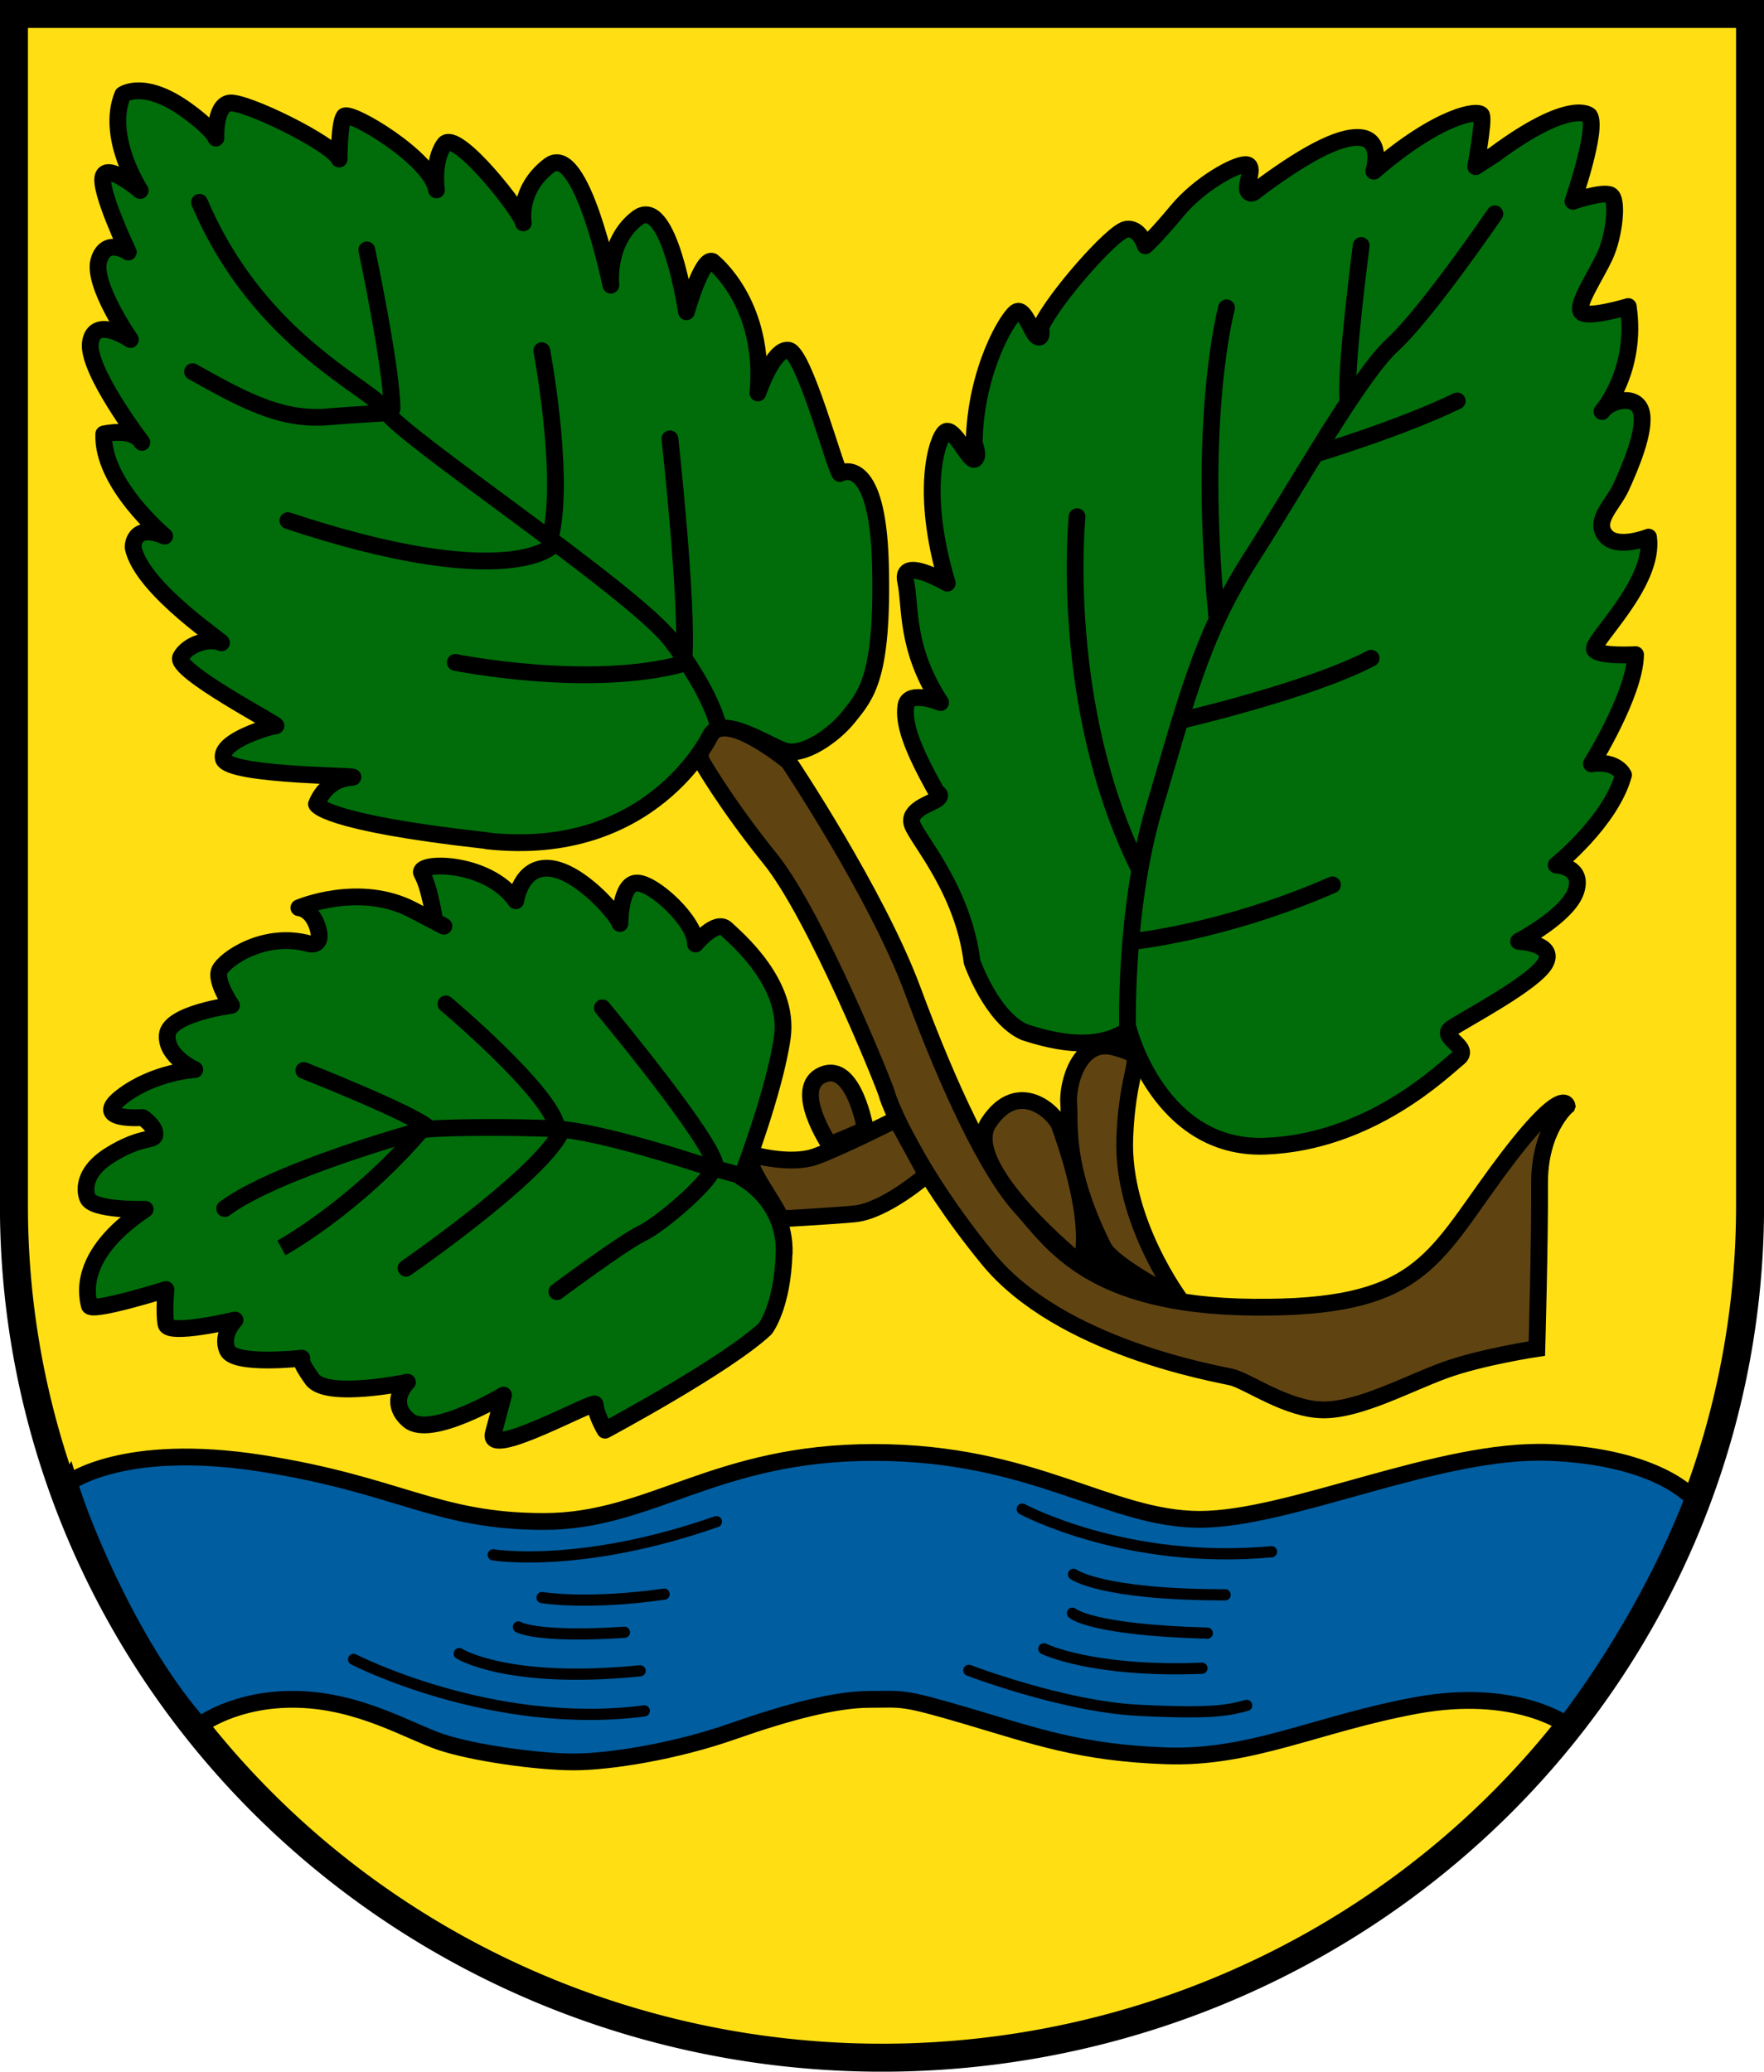 <?xml version="1.0" encoding="UTF-8" standalone="no"?>
<!DOCTYPE svg PUBLIC "-//W3C//DTD SVG 1.1//EN" "http://www.w3.org/Graphics/SVG/1.1/DTD/svg11.dtd">
<svg
   xmlns:svg="http://www.w3.org/2000/svg"
   xmlns="http://www.w3.org/2000/svg"
   version="1.1"
   width="315"
   height="370"
   viewBox="0 0 315 370">
  <defs
     id="defs46" />
  <path
     id="path4"
     style="fill:#ffdf14;stroke-width:5;stroke:#000"
     d="m2.49 2.49 0 212.93a155.01 152.09 0 0 0 310.02 0l0-212.93z" />
  <path
     id="path6"
     style="fill:#005da0;stroke-width:3;stroke:#000"
     d="m12.33 264.81c0 0 9.63-7.32 34.29-3.47 24.66 3.85 31.21 10.4 50.48 10.4 19.27 0 30.44-12.33 58.96-12.33 28.51 0 42 11.95 58.18 11.95 16.18 0 42.77-12.72 62.42-11.95 19.65 0.77 25.7 8.24 25.7 8.24-5.05 13.22-13.41 28.05-22.76 40.32 0 0-9.04-6.63-26.75-3.37-17.71 3.27-29.43 9.54-44.68 8.99-15.26-0.54-23.43-3.54-35.42-7.08-11.99-3.54-11.44-3-17.44-3-5.99 0-14.44 2.18-24.52 5.72-10.08 3.54-21.8 5.45-28.34 5.45-6.54 0-17.98-1.63-23.7-3.54-5.72-1.91-14.44-7.36-25.61-7.63-11.17-0.27-17.47 4.64-17.47 4.64-11.47-12.85-20.62-34.41-23.33-43.36z" />
  <path
     id="path8"
     style="fill:none;stroke-linecap:round;stroke-linejoin:round;stroke-width:2;stroke:#000"
     d="m182.55 269.53c0 0 18.5 10.02 44.51 7.61" />
  <path
     id="path10"
     style="fill:none;stroke-linecap:round;stroke-width:2;stroke:#000"
     d="m191.7 281.18c0 0 4.82 3.66 27.07 3.66" />
  <path
     id="path12"
     style="fill:none;stroke-linecap:round;stroke-linejoin:round;stroke-width:2;stroke:#000"
     d="m191.51 288.12c0 0 3.08 2.99 24.08 3.56" />
  <path
     id="path14"
     style="fill:none;stroke-linecap:round;stroke-width:2;stroke:#000"
     d="m186.4 294.48c0 0 8.57 4.24 28.23 3.47M173.01 298.33 173.01 298.33 173.01 298.33 173.01 298.33c0 0 16.86 6.45 30.25 7.13 13.39 0.67 16.09 0 19.36-0.87M88.08 277.7c0 0 15.53 2.59 39.85-5.93M96.79 285.33c0 0 7.9 1.36 21.8-0.61M92.57 290.58c0 0 3 1.98 18.94 0.95M82.01 295.34c0 0 8.58 5.45 32.29 3.07M63.14 296.37c0 0 24.66 12.74 51.91 9.2" />
  <path
     id="path16"
     style="fill:#5f4412;stroke-width:3;stroke:#000"
     d="m279.82 197.53c0 0-4.97 4.16-4.9 13.96 0.07 9.81-0.48 29.36-0.48 29.36 0 0-9.95 1.5-16.48 3.88-6.54 2.38-15.12 7.08-21.59 7.08-6.47 0-13.56-5.18-16.48-5.86-2.93-0.68-30.58-5.38-43.46-21.12-12.87-15.74-17.67-27.85-18.05-29.4-0.39-1.54-12.72-31.98-20.81-42-8.09-10.02-12.33-17.53-12.33-17.53 0 0-1.26-3.3 2.35-5.55 3.61-2.25 13.21 5.65 13.21 5.65 0 0 15.74 23.5 22.2 40.93 6.45 17.44 13.49 32.27 19.17 38.53 5.68 6.26 12.24 17.74 41.67 18.01 29.43 0.27 31.88-8.31 43.59-24.25 11.72-15.94 12.4-11.72 12.4-11.72zM193.05 225.79 193.05 225.79 193.05 225.79 193.05 225.79c0 0-21.77-17.44-16.47-25.34 5.3-7.9 11.78-1.7 12.62 0.58 0.83 2.27 6.2 17.05 3.85 24.76zM210.77 232.18c0 0-10.5-14-9.92-28.93 0.58-14.93 4.72-14.35-1.73-16.18-6.45-1.83-8.57 6.65-8.28 10.11 0.29 3.47-0.97 11.16 6.17 25.53 1.73 3.48 13.78 9.47 13.78 9.47z" />
  <path
     id="path18"
     fill="#000"
     d="m193.72 225.11 8.75 4.39-7.25-7.97z" />
  <path
     id="path20"
     style="fill:#5f4412;stroke-width:3;stroke:#000"
     d="m165.47 209.82c0 0-7.44 6.51-12.96 6.99-5.52 0.48-13.04 0.87-13.04 0.87-1.49-3.47-6.49-9.49-5.44-11.56 0 0 7.04 2.11 11.67 0.41 4.63-1.7 14.35-6.61 14.35-6.61zM148.15 204.48 148.15 204.48 148.15 204.48 148.15 204.48c0 0-6.81-10.15-1.23-12.53 5.59-2.38 7.63 9.81 7.63 9.81z" />
  <path
     id="path22"
     style="fill:#006d0a;stroke-linejoin:round;stroke-width:3;stroke:#000"
     d="m140.01 223.81c-0.27 9.55-3.36 13.5-3.36 13.5-6.95 6.54-28.61 18.12-28.61 18.12 0 0-1.57-2.6-1.77-4.63-0.09-0.88-19.44 9.95-18.19 5.25l1.84-6.88c0 0-13.08 7.83-16.96 4.5-3.88-3.34-0.2-6.81-0.2-6.81 0 0-14.44 3.07-17.03-0.54-2.59-3.61-1.84-3.75-1.84-3.75 0 0-12.06 1.36-13.28-1.43-1.23-2.79 1.36-5.38 1.36-5.38 0 0-11.92 2.86-12.33 0.75-0.41-2.11 0-6.2 0-6.2 0 0-13.42 4.22-13.69 2.86-0.27-1.36-2.55-8.81 9.97-17.19 0 0-9.63 0.29-10.31-2.12 0 0-1.77-3.96 4.06-7.58 5.83-3.62 8-2.3 8-3.76 0-1.46-2.2-2.92-2.2-2.92 0 0-9.47 0.68-3.69-3.75 5.78-4.43 13-4.82 13-4.82 0 0-5.2-2.31-4.91-6.17 0.29-3.85 11.46-5.3 11.46-5.3 0 0-2.99-4.33-2.12-6.26 0.87-1.93 8-7.03 16.09-4.72 0 0 2.5 0.58 1.44-2.89-1.06-3.47-3.37-3.56-3.37-3.56 0 0 10.79-4.62 20.33 0.39 9.54 5.01 3.95 2.02 3.95 2.02 0 0-0.96-6.26-2.31-8.48-1.35-2.22 11.66-2.5 16.76 4.82 0 0 0.87-6.36 6.17-5.78 5.3 0.58 11.85 8.09 12.43 9.83 0 0 0-7.13 2.99-7.22 2.99-0.1 10.6 6.94 10.5 10.89 0 0 3.66-4.43 5.49-2.7 1.83 1.73 11.37 9.73 10.02 19.36-1.35 9.63-7.29 25.04-7.29 25.04 0 0 7.88 3.99 7.62 13.53z" />
  <path
     id="path24"
     style="fill:none;stroke-linecap:round;stroke-linejoin:round;stroke-width:3;stroke:#000"
     d="m132.49 210.02-7.69-2.12c0 0-17.5-5.83-25.46-6.28-7.95-0.44-22.27-0.27-23.86 0.18-1.59 0.44-26.16 7.25-35.36 14.05M54.25 191.19 54.25 191.19 54.25 191.19 54.25 191.19c0 0 19.5 7.69 22.31 10.31M79.63 179.31c0 0 18.5 15.56 19.81 21.94M72.5 226.5c0 0 22.71-15.66 27.4-23.79M107.56 180c0 0 19.88 23.88 20.19 28.31M99.44 230.69c0 0 11.94-8.87 15.13-10.37 3.19-1.5 11.78-8.78 12.78-11.59" />
  <path
     id="path26"
     style="fill:none;stroke-width:3;stroke:#000"
     d="m50.25 222.88c0 0 13.19-7.19 25.19-21.31" />
  <path
     id="path28"
     style="fill:#006d0a;stroke-linecap:round;stroke-linejoin:round;stroke-width:3;stroke:#000"
     d="m86.88 150.13c-29.37-3.25-30.37-6.5-30.37-6.5 0 0 1.5-4.37 6-4.75C67 138.5 40.63 138.75 39.88 135.5c-0.75-3.25 8.63-5.87 9.38-5.87 0.75 0-18.25-9.87-17-12.25 1.25-2.37 5.13-3.5 7.13-2.62 2 0.88-14.12-9.37-15.62-17 0 0-0.12-4.5 5.63-2 0 0-11.25-9.37-10.87-18.25 0 0 5.13-1.25 6.81 1.5 0 0-9.94-13-9.19-17.87 0.75-4.87 7.13-0.5 7.13-0.5 0 0-6.87-9.87-5.62-14.12 1.25-4.25 5.25-1.5 5.25-1.5 0 0-5.25-11-4.5-13.5 0.75-2.5 6.63 2.5 6.63 2.5 0 0-6.25-9.5-3.12-17.12 0 0 3.88-2.87 11.88 3.13 0 0 4.13 3 4.75 4.63 0 0-0.25-5.75 2.38-6.25 2.63-0.5 18.5 7.25 19.63 10 0 0 0-6.37 0.88-7.62 0.88-1.25 15.63 7.5 16.5 13.13 0 0-0.75-5.12 1.38-8.12 2.13-3 14.13 12.5 14.13 14 0 0-1.12-5.87 4.63-10.25 5.75-4.37 11 21.38 11 21.38 0 0-0.87-7.75 4.75-12 5.63-4.25 8.75 16.75 8.75 16.75 0 0 2.75-9.75 4.63-9 0 0 9.63 7.5 8.13 23.5 0 0 2.75-8.12 5.5-7.62 2.75 0.5 8.25 21 9.13 22 0 0 6.75-4 7.25 16.25 0.5 20.25-2.58 23.34-5.69 27.25-2.55 3.2-8.14 7.24-11.56 6-3.33-1.2-11.16-6.5-13.16-2.63 0 0-10.46 22-39.84 18.75z" />
  <path
     id="path30"
     style="fill:none;stroke-linecap:round;stroke-linejoin:round;stroke-width:3;stroke:#000"
     d="m128.13 129.13c0 0-1.5-6-8.37-14.87C112.88 105.38 71 77.5 69 73.5c-2-4-22.62-12-33.37-37.37M65.5 44.63 65.5 44.63 65.5 44.63 65.5 44.63c0 0 4.5 21.25 4.5 28.38M34.38 66.38c8.73 4.88 15.33 8.53 23.38 8.13 6.13-0.5 11-0.75 11-0.75M96.75 62.63c0 0 4 21.13 1.75 32.38" />
  <path
     id="path32"
     style="fill:none;stroke:#000000;stroke-width:3;stroke-linecap:round;stroke-linejoin:round"
     d="m 81.299,118.31 c 0,0 23.961,4.842 40.831,0.19" />
  <path
     id="path34"
     style="fill:none;stroke-linecap:round;stroke-linejoin:round;stroke-width:3;stroke:#000"
     d="m119.63 78.38c0 0 3.25 29.37 2.5 39.25" />
  <path
     id="path36"
     style="fill:#006d0a;stroke-linecap:round;stroke-linejoin:round;stroke-width:3;stroke:#000"
     d="m201.53 183.85c0 0 5.48 21.57 24.4 20.86 18.92-0.71 32-13.79 34.47-15.73 2.47-1.94-3.54-3.71-1.24-5.3 2.3-1.59 14.85-8.13 16.79-11.67 1.94-3.54-4.77-3.89-4.77-3.89 0 0 8.84-4.6 10.25-9.02 1.41-4.42-3.54-4.6-3.54-4.6 0 0 9.72-7.78 12.02-16.09 0 0-1.16-2.67-5.73-1.99 0 0 7.81-12.5 7.88-19.5 0 0-6.37 0.38-7.31-0.87-0.94-1.25 10.81-11.75 9.63-20.12 0 0-5.75 2.31-7.75-0.37-2-2.69 1.44-5.44 2.88-8.62 1.44-3.19 4.5-10.12 3.56-13.44-0.94-3.31-5.81-1.87-7 0 0 0 6.38-7.19 4.69-18.75 0 0-7.69 2.31-8.44 0.88-0.75-1.44 2.56-6.25 4.25-9.87 1.69-3.62 2.44-10.25 1-10.94-1.44-0.69-6.69 1.13-6.69 1.13 0 0 4.5-12.94 2.94-15.31 0 0-3.25-3.19-16.94 6.94l-3.37 2.19c0 0 1.5-8.12 1.06-9.19-0.44-1.06-7.44-0.19-19.25 10 0 0 1.69-5.56-2.31-6-4-0.44-10.75 3.5-18.62 9.38 0 0-1 1.13-1.56 0.13-0.56-1 1.5-4.62-0.37-4.69-1.87-0.06-8.25 3.44-12.25 8.25-4 4.81-5.69 6.25-5.69 6.25 0 0-1-3.37-3.44-2.94-2.44 0.44-13.12 12.63-15.25 17.5 0 0 0.44 2.19-0.56 1.69-1-0.5-2.25-5.12-3.69-4.5-1.44 0.63-7.44 10.44-7.62 23.5 0 0 1 2.44 0.06 2.88-0.94 0.44-3.81-6.06-5.25-4.87-1.44 1.19-4.56 10.5 0.38 27 0 0-8.44-4.94-7.44-0.37 1 4.56-0.12 11.88 6.25 21.69 0 0-5.75-2.37-6.19 0.56-0.44 2.94 0.75 7.06 5.56 15.56 0 0 1.06 0.31 0 1.13-1.06 0.81-5.31 1.88-4.44 4.5 0.88 2.63 9.13 11.69 10.69 24.56 0 0 3.5 10 9.38 12.56 6.09 1.98 13.16 3.29 18.59-0.46z" />
  <path
     id="path38"
     style="fill:none;stroke-linecap:round;stroke-linejoin:round;stroke-width:3;stroke:#000"
     d="m201.36 184.58c0 0-0.72-21.94 4.76-40.33 5.48-18.38 8.31-30.58 17.15-44.37 8.84-13.79 19.45-32.88 25.46-38.36 6.01-5.48 18.21-23.33 18.21-23.33M243.07 43.85 243.07 43.85 243.07 43.85 243.07 43.85c0 0-2.76 21.09-2.41 27.28M234.88 81.1c0 0 15.09-4.54 25.34-9.49M219.03 54.98c0 0-5.28 19.11-1.74 55.17M210.72 128.7c0 0 22.98-5.3 34.12-11.14" />
  <path
     id="path40"
     style="fill:none;stroke-linecap:round;stroke-linejoin:round;stroke-width:3;stroke:#000"
     d="m202.41 168.12c0 0 16.09-1.59 35.53-10.08" />
  <path
     id="path42"
     style="fill:none;stroke-linecap:round;stroke-linejoin:round;stroke-width:3;stroke:#000"
     d="m192.33 92.28c0 0-3.4 33.74 11.1 62.91" />
  <path
     id="path4187"
     d="m 98.319,97.7 c 0,0 -8.453,8.037 -46.908,-4.712"
     style="fill:none;fill-rule:evenodd;stroke:#000000;stroke-width:3;stroke-linecap:round;stroke-linejoin:miter;stroke-miterlimit:4;stroke-dasharray:none;stroke-opacity:1" />
</svg>